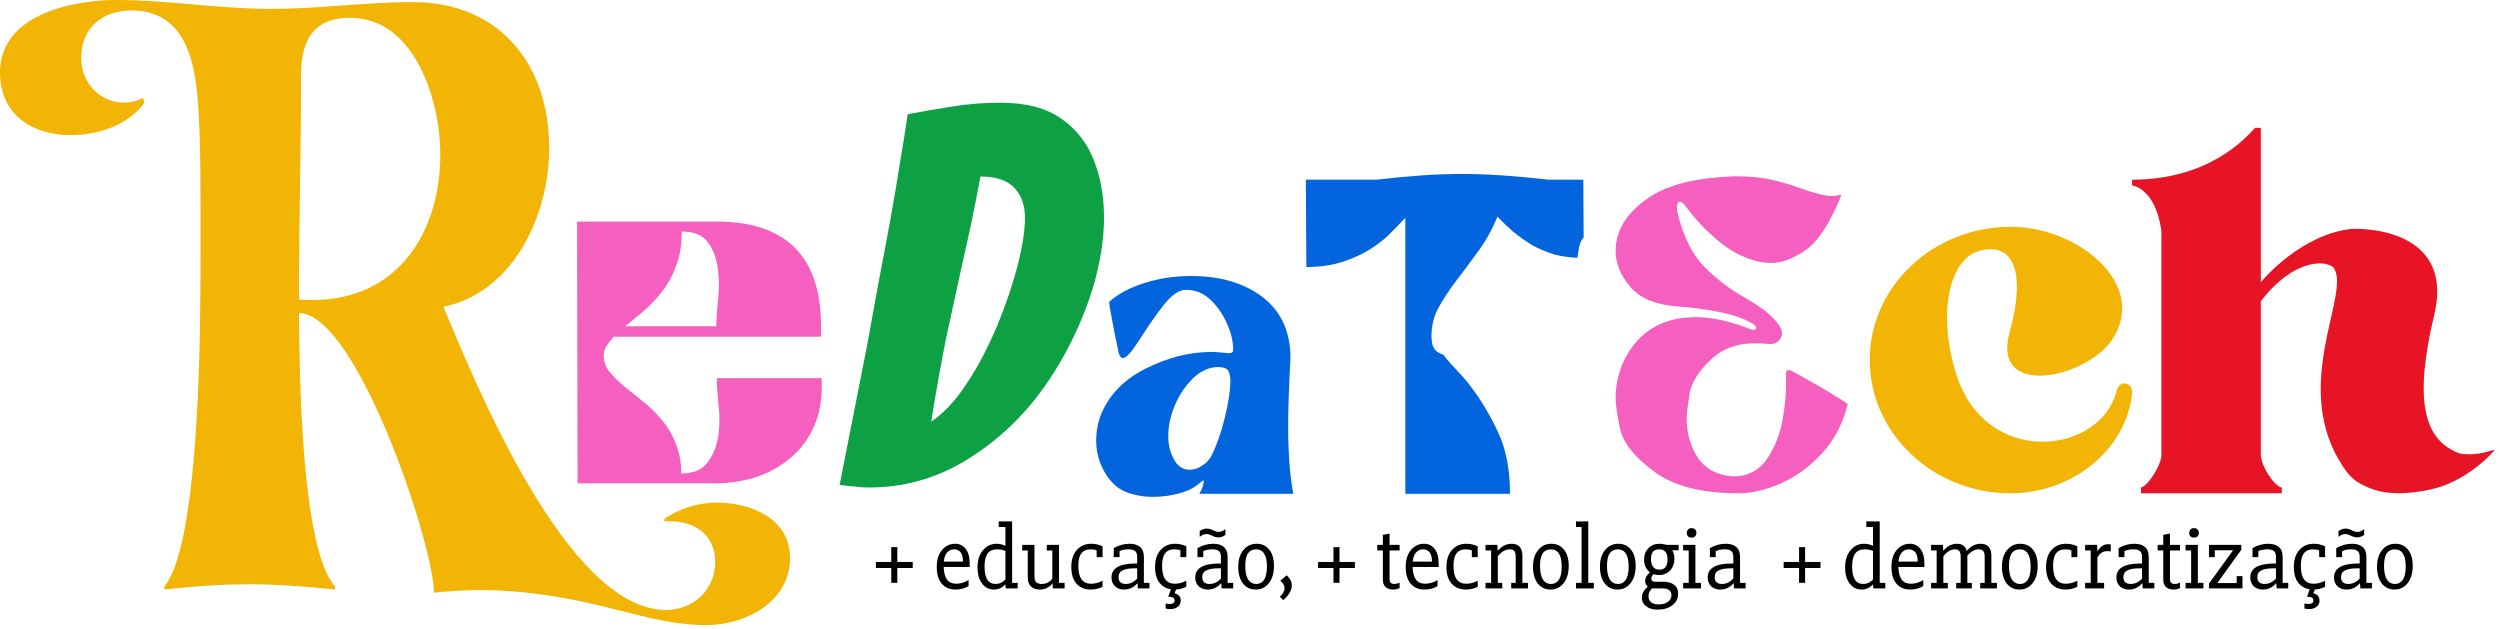 <svg width="330" height="83" viewBox="0 0 330 83" fill="none" xmlns="http://www.w3.org/2000/svg">
<path d="M329.186 59.379C329.739 59.102 326.146 63.18 321.584 64.424C319.718 64.908 315.295 65.806 312.185 64.148C311.149 63.733 310.181 62.973 309.421 61.798C302.026 51.017 310.596 38.438 307.969 35.259C307.624 35.052 307.209 34.845 306.656 34.776C303.27 34.568 300.229 37.402 298.432 39.751C298.432 46.041 298.432 53.021 298.432 57.928C298.432 58.619 298.432 59.379 298.432 60.001C298.432 61.521 300.229 64.217 301.197 64.355C301.197 64.493 301.197 65.115 301.197 65.115H282.606C282.606 65.115 282.606 64.493 282.606 64.355C283.435 64.217 285.094 61.729 285.301 60.277C285.301 52.606 285.301 37.885 285.301 30.422C284.472 24.754 281.431 24.478 281.431 24.478V23.718C291.383 23.718 296.221 18.465 297.672 16.876C298.087 16.876 298.432 16.876 298.432 16.876V26.344C298.432 27.933 298.432 30.491 298.432 33.601C298.432 34.776 298.432 36.02 298.432 37.264C300.989 34.223 305.62 30.698 310.388 30.214C310.388 30.214 324.211 29.454 321.308 41.617C318.613 52.883 319.926 58.135 324.694 59.863C325.869 60.07 327.32 60.001 329.186 59.379Z" fill="#E61425"/>
<path d="M279.358 51.708C279.772 49.911 281.638 50.533 281.431 51.984C280.602 59.517 273.414 65.115 265.397 65.115C255.169 65.115 246.806 57.236 246.806 47.492C246.806 37.816 255.169 29.938 265.397 29.938C274.451 29.938 283.712 37.678 278.736 44.935C275.142 50.049 262.84 52.537 265.259 43.898C267.747 34.845 265.121 32.011 261.251 33.117C257.173 34.292 255.722 41.687 258.279 49.565C262.287 61.798 277.215 59.932 279.358 51.708Z" fill="#F2B505"/>
<path d="M229.526 65.115C224.566 65.115 220.82 64.136 218.255 62.179C215.657 60.256 214.206 58.366 213.834 56.544C213.463 54.721 213.261 53.372 213.261 52.528C213.261 50.739 213.666 49.019 214.476 47.399C216.332 43.721 219.47 41.864 223.857 41.864C225.983 41.864 228.379 42.404 231.045 43.45C231.213 43.518 231.348 43.552 231.45 43.552C231.686 43.552 231.821 43.45 231.821 43.282C231.821 43.147 231.652 42.944 231.315 42.708C230.269 42.067 228.818 41.561 226.962 41.19C225.072 40.818 223.182 40.548 221.326 40.447C218.458 40.211 216.399 39.334 215.151 37.815C213.902 36.296 213.261 34.744 213.261 33.158C213.261 30.357 214.779 27.961 217.816 25.97C220.347 24.317 224.059 23.439 229.02 23.271H229.357C231.146 23.271 232.698 23.439 234.082 23.777C235.465 24.114 236.68 24.485 237.794 24.89C239.582 25.532 240.898 25.869 241.708 25.869C242.181 25.869 242.653 25.802 243.092 25.667C241.641 29.311 240.089 31.741 238.469 32.922C236.815 34.103 235.263 34.71 233.778 34.71C233.373 34.71 232.968 34.677 232.563 34.609C230.674 34.272 228.851 33.428 227.13 32.044C225.409 30.661 223.891 29.109 222.575 27.32C222.203 26.848 221.933 26.611 221.731 26.611C221.63 26.611 221.562 26.645 221.528 26.713C221.427 26.848 221.36 27.05 221.36 27.354C221.36 27.556 221.394 27.793 221.427 28.062C222.203 31.302 223.452 33.732 225.106 35.352C226.759 36.971 228.446 38.254 230.235 39.232C231.146 39.772 232.023 40.312 232.799 40.886C233.576 41.459 234.251 42.134 234.824 42.911C235.094 43.316 235.229 43.687 235.229 44.024C235.229 44.26 235.162 44.497 234.993 44.733C234.689 45.172 234.284 45.408 233.711 45.408H233.474C232.867 45.34 232.293 45.306 231.753 45.306C229.357 45.306 227.468 45.981 226.017 47.297C224.228 48.951 223.25 50.503 223.013 52.022C222.777 53.54 222.642 54.62 222.642 55.261C222.642 56.915 223.013 58.434 223.756 59.817C224.768 61.741 226.489 62.753 228.885 62.888C230.842 62.854 232.327 62.011 233.373 60.391C234.386 58.805 235.027 57.084 235.33 55.261C235.634 53.439 235.769 51.921 235.769 50.672L235.735 49.356C235.735 49.019 235.87 48.85 236.107 48.85C236.242 48.85 236.511 48.951 236.883 49.154C238.739 50.2 240.426 51.145 241.911 52.056C242.889 52.629 243.531 53.068 243.902 53.338C243.261 55.903 242.147 58.062 240.527 59.817C238.874 61.606 237.085 62.922 235.094 63.799C233.103 64.676 231.247 65.115 229.526 65.115Z" fill="#F55FC0"/>
<path d="M185.5 28.751C184.809 29.489 184.072 30.249 183.289 31.032C182.505 31.769 181.584 32.46 180.524 33.105C179.511 33.704 178.336 34.211 176.999 34.626C175.663 35.041 174.143 35.248 172.438 35.248L172.369 23.716H181.663C190.49 22.711 195.463 22.711 204.367 23.716H208.998L209.041 31.333C208.404 32.081 208.401 32.916 208.217 34.028C207.182 33.984 206.222 33.851 205.335 33.63C204.229 33.307 203.216 32.892 202.294 32.386C201.373 31.833 200.52 31.234 199.737 30.589C199 29.944 198.309 29.276 197.664 28.585C196.926 30.381 196.051 31.948 195.037 33.284C194.07 34.62 193.125 35.887 192.204 37.085C191.328 38.237 190.568 39.389 189.923 40.541C189.278 41.693 188.956 42.96 188.956 44.342C188.956 46.185 189.63 46.478 190.555 46.854C191.661 48.374 192.849 49.264 194.139 51.015C195.475 52.766 196.673 54.77 197.733 57.028C198.792 59.239 199.322 61.957 199.322 65.183H185.5V28.751Z" fill="#0265DE"/>
<path d="M152.219 65.588C151.308 65.588 150.431 65.486 149.587 65.25C148.743 65.048 148.068 64.744 147.495 64.305C146.651 63.63 145.976 62.753 145.47 61.673C144.964 60.593 144.694 59.412 144.694 58.096C144.694 57.084 144.863 56.038 145.234 54.958C146.28 52.258 148.237 50.166 151.173 48.681C154.109 47.196 157.011 46.454 159.947 46.454C160.352 46.454 161.128 46.521 162.242 46.623C162.613 46.623 162.782 46.454 162.782 46.15C162.782 45.036 162.478 43.822 161.87 42.506C161.33 41.358 160.622 40.346 159.711 39.502C158.8 38.659 157.72 38.254 156.539 38.254C155.661 38.254 154.716 38.895 153.704 40.143C152.759 41.325 151.882 42.573 151.038 43.889C150.431 44.834 149.891 45.644 149.418 46.285C148.912 46.926 148.507 47.264 148.203 47.264C147.967 47.264 147.765 46.994 147.63 46.454C147.596 46.386 147.596 46.319 147.596 46.218C147.292 44.902 146.989 43.316 146.651 41.459C146.482 40.616 146.415 40.076 146.415 39.84C147.596 38.794 149.148 37.95 151.106 37.343C153.029 36.735 155.088 36.431 157.214 36.431C160.824 36.431 163.828 37.241 166.224 38.895C168.957 40.785 170.341 43.586 170.341 47.264L170.307 48.04C170.138 51.178 170.037 53.912 170.037 56.307C170.037 59.851 170.273 62.82 170.712 65.183H158.293C158.597 64.744 158.8 64.204 158.901 63.63C158.901 63.495 158.867 63.428 158.8 63.428C158.766 63.428 158.698 63.462 158.665 63.495C158.597 63.563 158.53 63.63 158.496 63.664C158.428 63.698 158.395 63.732 158.361 63.765C157.72 64.339 156.809 64.811 155.695 65.115C154.581 65.419 153.4 65.588 152.219 65.588ZM157.011 62.011C157.585 62.011 158.125 61.842 158.665 61.471C159.204 61.133 159.609 60.728 159.879 60.222C160.554 58.906 161.162 57.219 161.668 55.16C162.174 53.102 162.41 51.448 162.41 50.267C162.41 49.828 162.343 49.39 162.174 49.019C162.005 48.647 161.567 48.479 160.858 48.445C159.677 48.445 158.563 48.917 157.551 49.862C156.539 50.841 155.729 52.022 155.121 53.405C154.514 54.823 154.21 56.206 154.21 57.59C154.21 58.973 154.581 60.188 155.324 61.201C155.83 61.741 156.404 62.011 157.011 62.011Z" fill="#0265DE"/>
<path d="M114.7 64.352C114.055 64.352 113.41 64.306 112.765 64.214C112.12 64.168 111.475 64.099 110.83 64.007L114.492 45.416C114.953 42.882 115.437 40.209 115.944 37.399C116.497 34.542 117.027 31.732 117.533 28.968C118.04 26.157 118.478 23.554 118.846 21.158C119.261 18.762 119.584 16.735 119.814 15.076C121.795 14.708 123.799 14.362 125.827 14.04C127.854 13.717 129.927 13.556 132.047 13.556C135.456 13.556 138.151 14.27 140.133 15.698C142.114 17.08 143.542 18.923 144.417 21.227C145.293 23.485 145.731 25.973 145.731 28.691C145.731 31.133 145.385 33.713 144.694 36.431C144.003 39.104 143.012 41.776 141.722 44.448C140.478 47.075 138.981 49.562 137.23 51.912C134.512 55.552 131.194 58.547 127.278 60.897C123.408 63.2 119.215 64.352 114.7 64.352ZM122.924 55.644C124.537 54.584 126.057 52.972 127.485 50.806C128.96 48.641 130.342 46.038 131.632 42.997C132.784 40.187 133.682 37.537 134.327 35.049C134.972 32.515 135.295 30.419 135.295 28.76C135.295 27.055 134.811 25.719 133.844 24.752C132.922 23.784 131.448 23.3 129.42 23.3C128.683 27.263 127.923 30.926 127.14 34.289C126.403 37.652 125.665 41.039 124.928 44.448C124.237 47.858 123.569 51.59 122.924 55.644Z" fill="#0DA144"/>
<path d="M76.171 29.249H94.969C103.907 29.387 108.376 33.994 108.376 43.071V44.453H81.009C80.64 44.868 80.317 45.282 80.041 45.697C79.811 46.066 79.695 46.504 79.695 47.01C79.695 47.748 79.949 48.439 80.456 49.084C80.963 49.683 81.585 50.305 82.322 50.95C83.105 51.549 83.934 52.217 84.81 52.954C85.731 53.645 86.561 54.451 87.298 55.373C88.081 56.248 88.703 57.285 89.164 58.483C89.67 59.635 89.924 60.971 89.924 62.491C91.582 62.491 92.757 61.984 93.448 60.971C94.186 59.957 94.646 58.782 94.831 57.446C95.015 56.064 95.015 54.682 94.831 53.299C94.692 51.871 94.623 50.742 94.623 49.913H108.446C108.584 52.263 108.284 54.313 107.547 56.064C106.81 57.815 105.75 59.266 104.368 60.418C103.032 61.57 101.442 62.445 99.599 63.044C97.756 63.597 95.798 63.85 93.725 63.804H76.24L76.171 29.249ZM94.554 43.071C94.554 42.242 94.623 41.136 94.762 39.754C94.946 38.325 94.946 36.943 94.762 35.607C94.623 34.225 94.209 33.05 93.518 32.082C92.826 31.069 91.652 30.562 89.993 30.562C89.993 32.313 89.74 33.833 89.233 35.123C88.772 36.413 88.15 37.542 87.367 38.51C86.63 39.477 85.823 40.33 84.948 41.067C84.118 41.758 83.312 42.426 82.529 43.071H94.554Z" fill="#F55FC0"/>
<path d="M21.701 77.819V77.404C26.539 71.53 26.469 41.605 26.469 33.035V28.335C26.469 24.673 26.469 20.941 26.331 17.278C26.055 10.919 25.848 1.382 17.347 1.382C13.546 1.382 10.712 3.663 10.712 7.671C10.712 10.85 13.131 13.546 16.379 13.546C17.209 13.546 18.107 13.338 18.867 12.924L19.075 13.546C16.863 16.587 12.924 17.831 9.33 17.831C4.147 17.831 0 15.066 0 9.537C0 2.004 9.399 0 15.343 0C22.185 0 28.957 1.175 35.799 1.175C42.019 1.175 48.239 0.276 54.459 0.276C65.932 0.276 72.497 8.501 72.497 19.558C72.497 28.266 67.867 38.564 58.537 40.499C62.822 50.797 74.916 80.514 87.909 80.514C91.572 80.514 94.405 77.819 94.405 74.156C94.405 70.286 91.226 68.558 87.702 68.834V68.489C89.706 67.107 92.194 66.346 94.613 66.346C99.105 66.346 104.288 68.42 104.288 73.672C104.288 79.478 98.345 82.518 93.231 82.518C88.462 82.518 83.9 81.067 79.27 79.961C74.087 78.717 68.765 77.888 63.444 77.888C61.37 77.888 59.366 78.026 57.293 78.234C57.155 71.461 46.995 41.328 39.462 41.328C39.531 48.516 39.67 72.428 44.231 77.404V77.819C40.43 77.404 36.629 77.128 32.828 77.128C29.096 77.128 25.364 77.404 21.701 77.819ZM39.462 39.324V39.531C40.084 39.6 40.637 39.6 41.259 39.6C52.455 39.6 58.122 30.754 58.122 20.319C58.122 13.408 54.805 2.35 46.235 2.35C41.259 2.35 39.739 5.46 39.739 9.952C39.739 19.766 39.462 29.51 39.462 39.324Z" fill="#F2B505"/>
<path d="M118.445 76.936H117.649V74.975H115.615V74.179H117.649V72.219H118.445V74.179H120.479V74.975H118.445V76.936Z" fill="black"/>
<path d="M127.853 76.567V77.363C127.362 77.668 126.787 77.82 126.128 77.82C125.352 77.82 124.743 77.559 124.3 77.039C123.868 76.518 123.652 75.791 123.652 74.857C123.652 73.894 123.883 73.142 124.345 72.602C124.807 72.052 125.386 71.776 126.084 71.776C126.654 71.776 127.116 72.002 127.47 72.454C127.823 72.906 128 73.55 128 74.385V74.842H124.566C124.585 75.53 124.718 76.066 124.964 76.449C125.219 76.832 125.622 77.034 126.173 77.053C126.782 77.053 127.342 76.891 127.853 76.567ZM127.116 74.135C127.116 73.575 127.013 73.167 126.806 72.911C126.6 72.646 126.31 72.513 125.937 72.513C125.573 72.513 125.268 72.651 125.023 72.926C124.777 73.191 124.63 73.594 124.581 74.135H127.116Z" fill="black"/>
<path d="M131.831 69.565V68.828H133.6V76.936H134.337V77.672H132.76L132.716 77.171L132.686 77.157C132.274 77.599 131.782 77.82 131.212 77.82C130.544 77.82 130.014 77.55 129.62 77.009C129.227 76.469 129.031 75.761 129.031 74.887C129.031 73.963 129.267 73.216 129.738 72.646C130.21 72.066 130.819 71.776 131.566 71.776C131.94 71.776 132.313 71.865 132.686 72.042L132.716 72.027V69.565H131.831ZM132.716 72.72C132.352 72.582 131.984 72.513 131.61 72.513C131.05 72.513 130.633 72.7 130.357 73.073C130.092 73.437 129.959 74.007 129.959 74.783C129.959 75.53 130.077 76.1 130.313 76.493C130.559 76.886 130.932 77.083 131.433 77.083C131.925 77.083 132.352 76.886 132.716 76.493V72.72Z" fill="black"/>
<path d="M138.907 72.661H138.17V71.924H139.792V76.936H140.529V77.672H138.981L138.937 77.039H138.907C138.475 77.559 137.929 77.82 137.271 77.82C136.75 77.82 136.352 77.682 136.077 77.407C135.802 77.132 135.664 76.734 135.664 76.213V72.661H134.927V71.924H136.549V76.066C136.549 76.459 136.632 76.729 136.799 76.876C136.976 77.014 137.212 77.083 137.507 77.083C138.077 77.083 138.544 76.852 138.907 76.39V72.661Z" fill="black"/>
<path d="M145.541 77.451C145.069 77.697 144.553 77.82 143.993 77.82C143.197 77.82 142.568 77.564 142.106 77.053C141.644 76.542 141.413 75.81 141.413 74.857C141.413 73.894 141.654 73.142 142.136 72.602C142.627 72.052 143.261 71.776 144.037 71.776C144.578 71.776 145.079 71.889 145.541 72.115V73.545H144.76V72.646C144.543 72.558 144.278 72.513 143.964 72.513C143.413 72.513 143.005 72.69 142.74 73.044C142.475 73.388 142.342 73.938 142.342 74.695C142.342 75.501 142.485 76.095 142.77 76.478C143.055 76.862 143.467 77.053 144.008 77.053C144.538 77.053 145.049 76.921 145.541 76.655V77.451Z" fill="black"/>
<path d="M147.014 72.351C147.692 71.968 148.384 71.776 149.092 71.776C149.701 71.776 150.168 71.919 150.492 72.204C150.826 72.479 150.993 72.921 150.993 73.531V76.936H151.73V77.672H150.197L150.153 77.009L150.124 76.994C149.652 77.545 149.072 77.82 148.384 77.82C147.873 77.82 147.466 77.672 147.161 77.378C146.866 77.073 146.719 76.69 146.719 76.228C146.719 75.609 146.984 75.147 147.515 74.842C148.055 74.538 148.836 74.385 149.858 74.385H150.109V73.516C150.109 73.152 150.021 72.897 149.844 72.749C149.677 72.592 149.392 72.513 148.989 72.513C148.507 72.513 148.104 72.592 147.78 72.749V73.545H147.014V72.351ZM149.755 75.019C149.077 75.019 148.556 75.108 148.193 75.285C147.829 75.452 147.647 75.751 147.647 76.184C147.647 76.498 147.736 76.729 147.913 76.876C148.09 77.014 148.316 77.083 148.591 77.083C149.18 77.083 149.686 76.842 150.109 76.361V75.019H149.755Z" fill="black"/>
<path d="M156.594 77.451C156.123 77.697 155.607 77.82 155.047 77.82C154.251 77.82 153.622 77.564 153.16 77.053C152.698 76.542 152.467 75.81 152.467 74.857C152.467 73.894 152.708 73.142 153.189 72.602C153.681 72.052 154.314 71.776 155.091 71.776C155.631 71.776 156.132 71.889 156.594 72.115V73.545H155.813V72.646C155.597 72.558 155.331 72.513 155.017 72.513C154.467 72.513 154.059 72.69 153.794 73.044C153.528 73.388 153.396 73.938 153.396 74.695C153.396 75.501 153.538 76.095 153.823 76.478C154.108 76.862 154.521 77.053 155.061 77.053C155.592 77.053 156.103 76.921 156.594 76.655V77.451ZM153.867 79.662C154.054 79.702 154.246 79.721 154.442 79.721C154.629 79.721 154.776 79.682 154.884 79.603C154.992 79.535 155.047 79.412 155.047 79.235C155.047 78.921 154.766 78.763 154.206 78.763L154.649 77.555H155.327L155.047 78.321C155.341 78.39 155.548 78.508 155.666 78.675C155.793 78.852 155.857 79.048 155.857 79.264C155.857 79.608 155.729 79.883 155.474 80.09C155.218 80.296 154.884 80.399 154.472 80.399C154.275 80.399 154.074 80.375 153.867 80.326V79.662Z" fill="black"/>
<path d="M158.067 72.351C158.745 71.968 159.438 71.776 160.145 71.776C160.755 71.776 161.221 71.919 161.546 72.204C161.88 72.479 162.047 72.921 162.047 73.531V76.936H162.784V77.672H161.251L161.207 77.009L161.177 76.994C160.705 77.545 160.126 77.82 159.438 77.82C158.927 77.82 158.519 77.672 158.214 77.378C157.92 77.073 157.772 76.69 157.772 76.228C157.772 75.609 158.037 75.147 158.568 74.842C159.109 74.538 159.89 74.385 160.912 74.385H161.162V73.516C161.162 73.152 161.074 72.897 160.897 72.749C160.73 72.592 160.445 72.513 160.042 72.513C159.561 72.513 159.158 72.592 158.833 72.749V73.545H158.067V72.351ZM160.809 75.019C160.131 75.019 159.61 75.108 159.246 75.285C158.883 75.452 158.701 75.751 158.701 76.184C158.701 76.498 158.789 76.729 158.966 76.876C159.143 77.014 159.369 77.083 159.644 77.083C160.234 77.083 160.74 76.842 161.162 76.361V75.019H160.809ZM158.362 70.848V70.096C158.666 69.88 158.981 69.772 159.305 69.772C159.561 69.772 159.86 69.86 160.204 70.037C160.45 70.155 160.661 70.214 160.838 70.214C161.153 70.214 161.447 70.096 161.723 69.86H161.752V70.612C161.447 70.828 161.133 70.936 160.809 70.936C160.553 70.936 160.253 70.848 159.91 70.671C159.664 70.553 159.453 70.494 159.276 70.494C158.961 70.494 158.666 70.612 158.391 70.848H158.362Z" fill="black"/>
<path d="M163.447 74.828C163.447 73.894 163.673 73.152 164.125 72.602C164.587 72.052 165.166 71.776 165.864 71.776C166.562 71.776 167.117 72.032 167.53 72.543C167.952 73.054 168.164 73.771 168.164 74.695C168.164 75.638 167.943 76.395 167.5 76.965C167.058 77.535 166.478 77.82 165.761 77.82C165.053 77.82 164.488 77.55 164.066 77.009C163.653 76.459 163.447 75.732 163.447 74.828ZM164.375 74.695C164.375 75.471 164.498 76.066 164.744 76.478C164.999 76.881 165.363 77.083 165.835 77.083C166.277 77.083 166.621 76.896 166.866 76.523C167.112 76.139 167.235 75.56 167.235 74.783C167.235 73.27 166.753 72.513 165.79 72.513C165.329 72.513 164.975 72.69 164.729 73.044C164.493 73.388 164.375 73.938 164.375 74.695Z" fill="black"/>
<path d="M169.843 75.933C170.295 76.356 170.521 76.798 170.521 77.26C170.521 77.898 170.147 78.547 169.4 79.206L168.944 78.778C169.366 78.375 169.572 77.987 169.563 77.614C169.563 77.319 169.376 76.999 169.003 76.655L169.843 75.933Z" fill="black"/>
<path d="M176.814 76.936H176.018V74.975H173.983V74.179H176.018V72.219H176.814V74.179H178.848V74.975H176.814V76.936Z" fill="black"/>
<path d="M183.908 77.82C183.485 77.82 183.151 77.712 182.905 77.496C182.659 77.27 182.537 76.94 182.537 76.508V72.661H181.8V71.924H182.537V70.597L183.421 70.435V71.924H184.748V72.661H183.421V76.361C183.421 76.646 183.475 76.837 183.583 76.936C183.701 77.034 183.853 77.083 184.04 77.083C184.276 77.083 184.512 77.024 184.748 76.906V77.628C184.482 77.756 184.202 77.82 183.908 77.82Z" fill="black"/>
<path d="M189.755 76.567V77.363C189.263 77.668 188.688 77.82 188.03 77.82C187.254 77.82 186.644 77.559 186.202 77.039C185.77 76.518 185.554 75.791 185.554 74.857C185.554 73.894 185.785 73.142 186.246 72.602C186.708 72.052 187.288 71.776 187.986 71.776C188.556 71.776 189.018 72.002 189.371 72.454C189.725 72.906 189.902 73.55 189.902 74.385V74.842H186.468C186.487 75.53 186.62 76.066 186.866 76.449C187.121 76.832 187.524 77.034 188.074 77.053C188.684 77.053 189.244 76.891 189.755 76.567ZM189.018 74.135C189.018 73.575 188.914 73.167 188.708 72.911C188.502 72.646 188.212 72.513 187.838 72.513C187.475 72.513 187.17 72.651 186.925 72.926C186.679 73.191 186.531 73.594 186.482 74.135H189.018Z" fill="black"/>
<path d="M195.06 77.451C194.588 77.697 194.072 77.82 193.512 77.82C192.716 77.82 192.087 77.564 191.625 77.053C191.163 76.542 190.933 75.81 190.933 74.857C190.933 73.894 191.173 73.142 191.655 72.602C192.146 72.052 192.78 71.776 193.556 71.776C194.097 71.776 194.598 71.889 195.06 72.115V73.545H194.279V72.646C194.062 72.558 193.797 72.513 193.483 72.513C192.932 72.513 192.525 72.69 192.259 73.044C191.994 73.388 191.861 73.938 191.861 74.695C191.861 75.501 192.004 76.095 192.289 76.478C192.574 76.862 192.986 77.053 193.527 77.053C194.057 77.053 194.568 76.921 195.06 76.655V77.451Z" fill="black"/>
<path d="M196.09 76.936H196.827V72.661H196.09V71.924H197.653L197.697 72.69H197.712C198.242 72.081 198.852 71.776 199.54 71.776C200.031 71.776 200.39 71.919 200.616 72.204C200.842 72.479 200.955 72.872 200.955 73.383V76.936H201.692V77.672H199.481V76.936H200.07V73.501C200.07 73.108 200.001 72.847 199.864 72.72C199.726 72.582 199.535 72.513 199.289 72.513C198.719 72.513 198.193 72.818 197.712 73.427V76.936H198.301V77.672H196.09V76.936Z" fill="black"/>
<path d="M202.355 74.828C202.355 73.894 202.581 73.152 203.033 72.602C203.495 72.052 204.075 71.776 204.773 71.776C205.471 71.776 206.026 72.032 206.438 72.543C206.861 73.054 207.072 73.771 207.072 74.695C207.072 75.638 206.851 76.395 206.409 76.965C205.967 77.535 205.387 77.82 204.67 77.82C203.962 77.82 203.397 77.55 202.974 77.009C202.562 76.459 202.355 75.732 202.355 74.828ZM203.284 74.695C203.284 75.471 203.407 76.066 203.653 76.478C203.908 76.881 204.272 77.083 204.743 77.083C205.186 77.083 205.529 76.896 205.775 76.523C206.021 76.139 206.144 75.56 206.144 74.783C206.144 73.27 205.662 72.513 204.699 72.513C204.237 72.513 203.883 72.69 203.638 73.044C203.402 73.388 203.284 73.938 203.284 74.695Z" fill="black"/>
<path d="M208.03 76.936H208.767V69.565H208.03V68.828H209.651V76.936H210.388V77.672H208.03V76.936Z" fill="black"/>
<path d="M211.194 74.828C211.194 73.894 211.42 73.152 211.872 72.602C212.333 72.052 212.913 71.776 213.611 71.776C214.309 71.776 214.864 72.032 215.277 72.543C215.699 73.054 215.91 73.771 215.91 74.695C215.91 75.638 215.689 76.395 215.247 76.965C214.805 77.535 214.225 77.82 213.508 77.82C212.8 77.82 212.235 77.55 211.813 77.009C211.4 76.459 211.194 75.732 211.194 74.828ZM212.122 74.695C212.122 75.471 212.245 76.066 212.491 76.478C212.746 76.881 213.11 77.083 213.581 77.083C214.024 77.083 214.368 76.896 214.613 76.523C214.859 76.139 214.982 75.56 214.982 74.783C214.982 73.27 214.5 72.513 213.537 72.513C213.075 72.513 212.722 72.69 212.476 73.044C212.24 73.388 212.122 73.938 212.122 74.695Z" fill="black"/>
<path d="M217.015 73.855C217.015 73.246 217.207 72.749 217.59 72.366C217.974 71.973 218.465 71.776 219.064 71.776C219.281 71.776 219.477 71.801 219.654 71.85C219.811 71.899 219.988 71.924 220.185 71.924H221.585V72.631H220.745V72.646C220.931 72.97 221.025 73.329 221.025 73.722C221.025 74.371 220.833 74.896 220.45 75.299C220.077 75.702 219.59 75.904 218.991 75.904C218.716 75.904 218.47 75.864 218.254 75.786C218.067 76.002 217.974 76.208 217.974 76.405C217.974 76.523 218.013 76.616 218.092 76.685C218.17 76.754 218.293 76.788 218.46 76.788H219.492C220.14 76.788 220.637 76.921 220.981 77.186C221.334 77.451 221.511 77.844 221.511 78.365C221.511 79.004 221.256 79.515 220.745 79.898C220.234 80.281 219.59 80.473 218.814 80.473C218.185 80.473 217.679 80.326 217.296 80.031C216.912 79.736 216.721 79.358 216.721 78.896C216.721 78.365 216.986 77.879 217.517 77.437C217.281 77.24 217.163 76.985 217.163 76.67C217.163 76.277 217.374 75.904 217.797 75.55C217.276 75.147 217.015 74.582 217.015 73.855ZM218.062 77.672C217.757 77.967 217.605 78.311 217.605 78.704C217.605 79.038 217.713 79.299 217.929 79.486C218.146 79.682 218.48 79.78 218.932 79.78C219.462 79.78 219.875 79.667 220.17 79.441C220.475 79.225 220.627 78.94 220.627 78.586C220.627 78.282 220.524 78.051 220.317 77.894C220.121 77.746 219.846 77.672 219.492 77.672H218.062ZM217.929 73.781C217.929 74.223 218.023 74.572 218.209 74.828C218.396 75.073 218.676 75.196 219.05 75.196C219.403 75.196 219.669 75.083 219.846 74.857C220.022 74.631 220.111 74.287 220.111 73.825C220.111 73.373 220.018 73.044 219.831 72.838C219.654 72.621 219.379 72.513 219.005 72.513C218.652 72.513 218.381 72.617 218.195 72.823C218.018 73.029 217.929 73.349 217.929 73.781Z" fill="black"/>
<path d="M222.173 76.936H222.91V72.661H222.173V71.924H223.795V76.936H224.532V77.672H222.173V76.936ZM222.66 70.361C222.66 70.155 222.714 69.998 222.822 69.89C222.94 69.772 223.097 69.713 223.294 69.713C223.48 69.713 223.633 69.772 223.75 69.89C223.868 69.998 223.927 70.145 223.927 70.332C223.927 70.528 223.868 70.686 223.75 70.803C223.633 70.912 223.475 70.966 223.279 70.966C223.092 70.966 222.94 70.912 222.822 70.803C222.714 70.686 222.66 70.538 222.66 70.361Z" fill="black"/>
<path d="M225.705 72.351C226.383 71.968 227.076 71.776 227.784 71.776C228.393 71.776 228.86 71.919 229.184 72.204C229.518 72.479 229.685 72.921 229.685 73.531V76.936H230.422V77.672H228.889L228.845 77.009L228.816 76.994C228.344 77.545 227.764 77.82 227.076 77.82C226.565 77.82 226.157 77.672 225.853 77.378C225.558 77.073 225.411 76.69 225.411 76.228C225.411 75.609 225.676 75.147 226.206 74.842C226.747 74.538 227.528 74.385 228.55 74.385H228.801V73.516C228.801 73.152 228.712 72.897 228.535 72.749C228.368 72.592 228.083 72.513 227.681 72.513C227.199 72.513 226.796 72.592 226.472 72.749V73.545H225.705V72.351ZM228.447 75.019C227.769 75.019 227.248 75.108 226.885 75.285C226.521 75.452 226.339 75.751 226.339 76.184C226.339 76.498 226.428 76.729 226.604 76.876C226.781 77.014 227.007 77.083 227.283 77.083C227.872 77.083 228.378 76.842 228.801 76.361V75.019H228.447Z" fill="black"/>
<path d="M238.272 76.936H237.476V74.975H235.442V74.179H237.476V72.219H238.272V74.179H240.306V74.975H238.272V76.936Z" fill="black"/>
<path d="M246.354 69.565V68.828H248.123V76.936H248.86V77.672H247.282L247.238 77.171L247.209 77.157C246.796 77.599 246.305 77.82 245.735 77.82C245.066 77.82 244.536 77.55 244.143 77.009C243.75 76.469 243.553 75.761 243.553 74.887C243.553 73.963 243.789 73.216 244.261 72.646C244.732 72.066 245.342 71.776 246.088 71.776C246.462 71.776 246.835 71.865 247.209 72.042L247.238 72.027V69.565H246.354ZM247.238 72.72C246.875 72.582 246.506 72.513 246.133 72.513C245.573 72.513 245.155 72.7 244.88 73.073C244.614 73.437 244.482 74.007 244.482 74.783C244.482 75.53 244.6 76.1 244.836 76.493C245.081 76.886 245.455 77.083 245.956 77.083C246.447 77.083 246.875 76.886 247.238 76.493V72.72Z" fill="black"/>
<path d="M253.872 76.567V77.363C253.38 77.668 252.806 77.82 252.147 77.82C251.371 77.82 250.762 77.559 250.319 77.039C249.887 76.518 249.671 75.791 249.671 74.857C249.671 73.894 249.902 73.142 250.364 72.602C250.825 72.052 251.405 71.776 252.103 71.776C252.673 71.776 253.135 72.002 253.488 72.454C253.842 72.906 254.019 73.55 254.019 74.385V74.842H250.585C250.604 75.53 250.737 76.066 250.983 76.449C251.238 76.832 251.641 77.034 252.191 77.053C252.801 77.053 253.361 76.891 253.872 76.567ZM253.135 74.135C253.135 73.575 253.032 73.167 252.825 72.911C252.619 72.646 252.329 72.513 251.955 72.513C251.592 72.513 251.287 72.651 251.042 72.926C250.796 73.191 250.649 73.594 250.599 74.135H253.135Z" fill="black"/>
<path d="M254.902 76.936H255.639V72.661H254.902V71.924H256.465L256.509 72.69H256.524C257.045 72.081 257.639 71.776 258.307 71.776C259.015 71.776 259.442 72.086 259.59 72.705H259.619C260.15 72.086 260.759 71.776 261.447 71.776C261.938 71.776 262.297 71.919 262.523 72.204C262.749 72.479 262.862 72.872 262.862 73.383V76.936H263.599V77.672H261.388V76.936H261.978V73.501C261.978 73.108 261.909 72.847 261.771 72.72C261.634 72.582 261.442 72.513 261.196 72.513C260.666 72.513 260.165 72.788 259.693 73.339V76.936H260.282V77.672H258.219V76.936H258.808V73.501C258.808 73.108 258.74 72.847 258.602 72.72C258.474 72.582 258.293 72.513 258.057 72.513C257.497 72.513 256.986 72.818 256.524 73.427V76.936H257.113V77.672H254.902V76.936Z" fill="black"/>
<path d="M264.257 74.828C264.257 73.894 264.483 73.152 264.935 72.602C265.397 72.052 265.977 71.776 266.675 71.776C267.372 71.776 267.927 72.032 268.34 72.543C268.763 73.054 268.974 73.771 268.974 74.695C268.974 75.638 268.753 76.395 268.311 76.965C267.868 77.535 267.289 77.82 266.571 77.82C265.864 77.82 265.299 77.55 264.876 77.009C264.463 76.459 264.257 75.732 264.257 74.828ZM265.186 74.695C265.186 75.471 265.309 76.066 265.554 76.478C265.81 76.881 266.173 77.083 266.645 77.083C267.087 77.083 267.431 76.896 267.677 76.523C267.923 76.139 268.045 75.56 268.045 74.783C268.045 73.27 267.564 72.513 266.601 72.513C266.139 72.513 265.785 72.69 265.54 73.044C265.304 73.388 265.186 73.938 265.186 74.695Z" fill="black"/>
<path d="M274.206 77.451C273.735 77.697 273.219 77.82 272.659 77.82C271.863 77.82 271.234 77.564 270.772 77.053C270.31 76.542 270.079 75.81 270.079 74.857C270.079 73.894 270.32 73.142 270.801 72.602C271.293 72.052 271.927 71.776 272.703 71.776C273.243 71.776 273.745 71.889 274.206 72.115V73.545H273.425V72.646C273.209 72.558 272.944 72.513 272.629 72.513C272.079 72.513 271.671 72.69 271.406 73.044C271.14 73.388 271.008 73.938 271.008 74.695C271.008 75.501 271.15 76.095 271.435 76.478C271.72 76.862 272.133 77.053 272.673 77.053C273.204 77.053 273.715 76.921 274.206 76.655V77.451Z" fill="black"/>
<path d="M275.237 76.936H275.974V72.661H275.237V71.924H276.814L276.858 72.749H276.888C277.075 72.435 277.281 72.204 277.507 72.056C277.733 71.909 278.003 71.835 278.318 71.835C278.436 71.835 278.539 71.845 278.627 71.865V72.793C278.48 72.764 278.327 72.749 278.17 72.749C277.885 72.749 277.635 72.818 277.418 72.956C277.212 73.083 277.025 73.295 276.858 73.589V76.936H277.743V77.672H275.237V76.936Z" fill="black"/>
<path d="M279.655 72.351C280.333 71.968 281.026 71.776 281.733 71.776C282.343 71.776 282.81 71.919 283.134 72.204C283.468 72.479 283.635 72.921 283.635 73.531V76.936H284.372V77.672H282.839L282.795 77.009L282.765 76.994C282.294 77.545 281.714 77.82 281.026 77.82C280.515 77.82 280.107 77.672 279.802 77.378C279.508 77.073 279.36 76.69 279.36 76.228C279.36 75.609 279.626 75.147 280.156 74.842C280.697 74.538 281.478 74.385 282.5 74.385H282.751V73.516C282.751 73.152 282.662 72.897 282.485 72.749C282.318 72.592 282.033 72.513 281.63 72.513C281.149 72.513 280.746 72.592 280.422 72.749V73.545H279.655V72.351ZM282.397 75.019C281.719 75.019 281.198 75.108 280.834 75.285C280.471 75.452 280.289 75.751 280.289 76.184C280.289 76.498 280.377 76.729 280.554 76.876C280.731 77.014 280.957 77.083 281.232 77.083C281.822 77.083 282.328 76.842 282.751 76.361V75.019H282.397Z" fill="black"/>
<path d="M286.922 77.82C286.499 77.82 286.165 77.712 285.919 77.496C285.674 77.27 285.551 76.94 285.551 76.508V72.661H284.814V71.924H285.551V70.597L286.435 70.435V71.924H287.762V72.661H286.435V76.361C286.435 76.646 286.489 76.837 286.597 76.936C286.715 77.034 286.868 77.083 287.054 77.083C287.29 77.083 287.526 77.024 287.762 76.906V77.628C287.496 77.756 287.216 77.82 286.922 77.82Z" fill="black"/>
<path d="M288.494 76.936H289.231V72.661H288.494V71.924H290.116V76.936H290.853V77.672H288.494V76.936ZM288.98 70.361C288.98 70.155 289.035 69.998 289.143 69.89C289.261 69.772 289.418 69.713 289.614 69.713C289.801 69.713 289.953 69.772 290.071 69.89C290.189 69.998 290.248 70.145 290.248 70.332C290.248 70.528 290.189 70.686 290.071 70.803C289.953 70.912 289.796 70.966 289.6 70.966C289.413 70.966 289.261 70.912 289.143 70.803C289.035 70.686 288.98 70.538 288.98 70.361Z" fill="black"/>
<path d="M291.584 77.039L294.768 72.631H292.35V73.545H291.584V71.924H295.859V72.558L292.689 76.965H295.239V76.051H296.006V77.672H291.584V77.039Z" fill="black"/>
<path d="M297.331 72.351C298.009 71.968 298.702 71.776 299.41 71.776C300.019 71.776 300.486 71.919 300.81 72.204C301.144 72.479 301.311 72.921 301.311 73.531V76.936H302.048V77.672H300.515L300.471 77.009L300.441 76.994C299.97 77.545 299.39 77.82 298.702 77.82C298.191 77.82 297.783 77.672 297.479 77.378C297.184 77.073 297.036 76.69 297.036 76.228C297.036 75.609 297.302 75.147 297.832 74.842C298.373 74.538 299.154 74.385 300.176 74.385H300.427V73.516C300.427 73.152 300.338 72.897 300.161 72.749C299.994 72.592 299.709 72.513 299.307 72.513C298.825 72.513 298.422 72.592 298.098 72.749V73.545H297.331V72.351ZM300.073 75.019C299.395 75.019 298.874 75.108 298.511 75.285C298.147 75.452 297.965 75.751 297.965 76.184C297.965 76.498 298.054 76.729 298.23 76.876C298.407 77.014 298.633 77.083 298.909 77.083C299.498 77.083 300.004 76.842 300.427 76.361V75.019H300.073Z" fill="black"/>
<path d="M306.912 77.451C306.44 77.697 305.924 77.82 305.364 77.82C304.568 77.82 303.939 77.564 303.478 77.053C303.016 76.542 302.785 75.81 302.785 74.857C302.785 73.894 303.026 73.142 303.507 72.602C303.998 72.052 304.632 71.776 305.409 71.776C305.949 71.776 306.45 71.889 306.912 72.115V73.545H306.131V72.646C305.915 72.558 305.649 72.513 305.335 72.513C304.785 72.513 304.377 72.69 304.111 73.044C303.846 73.388 303.713 73.938 303.713 74.695C303.713 75.501 303.856 76.095 304.141 76.478C304.426 76.862 304.839 77.053 305.379 77.053C305.91 77.053 306.421 76.921 306.912 76.655V77.451ZM304.185 79.662C304.372 79.702 304.563 79.721 304.76 79.721C304.947 79.721 305.094 79.682 305.202 79.603C305.31 79.535 305.364 79.412 305.364 79.235C305.364 78.921 305.084 78.763 304.524 78.763L304.966 77.555H305.644L305.364 78.321C305.659 78.39 305.865 78.508 305.983 78.675C306.111 78.852 306.175 79.048 306.175 79.264C306.175 79.608 306.047 79.883 305.792 80.09C305.536 80.296 305.202 80.399 304.789 80.399C304.593 80.399 304.391 80.375 304.185 80.326V79.662Z" fill="black"/>
<path d="M308.385 72.351C309.063 71.968 309.756 71.776 310.463 71.776C311.072 71.776 311.539 71.919 311.863 72.204C312.198 72.479 312.365 72.921 312.365 73.531V76.936H313.102V77.672H311.569L311.524 77.009L311.495 76.994C311.023 77.545 310.443 77.82 309.756 77.82C309.245 77.82 308.837 77.672 308.532 77.378C308.237 77.073 308.09 76.69 308.09 76.228C308.09 75.609 308.355 75.147 308.886 74.842C309.426 74.538 310.208 74.385 311.23 74.385H311.48V73.516C311.48 73.152 311.392 72.897 311.215 72.749C311.048 72.592 310.763 72.513 310.36 72.513C309.878 72.513 309.476 72.592 309.151 72.749V73.545H308.385V72.351ZM311.126 75.019C310.448 75.019 309.928 75.108 309.564 75.285C309.2 75.452 309.019 75.751 309.019 76.184C309.019 76.498 309.107 76.729 309.284 76.876C309.461 77.014 309.687 77.083 309.962 77.083C310.552 77.083 311.058 76.842 311.48 76.361V75.019H311.126ZM308.68 70.848V70.096C308.984 69.88 309.299 69.772 309.623 69.772C309.878 69.772 310.178 69.86 310.522 70.037C310.768 70.155 310.979 70.214 311.156 70.214C311.47 70.214 311.765 70.096 312.04 69.86H312.07V70.612C311.765 70.828 311.451 70.936 311.126 70.936C310.871 70.936 310.571 70.848 310.227 70.671C309.982 70.553 309.77 70.494 309.593 70.494C309.279 70.494 308.984 70.612 308.709 70.848H308.68Z" fill="black"/>
<path d="M313.765 74.828C313.765 73.894 313.991 73.152 314.443 72.602C314.904 72.052 315.484 71.776 316.182 71.776C316.88 71.776 317.435 72.032 317.848 72.543C318.27 73.054 318.481 73.771 318.481 74.695C318.481 75.638 318.26 76.395 317.818 76.965C317.376 77.535 316.796 77.82 316.079 77.82C315.371 77.82 314.806 77.55 314.384 77.009C313.971 76.459 313.765 75.732 313.765 74.828ZM314.693 74.695C314.693 75.471 314.816 76.066 315.062 76.478C315.317 76.881 315.681 77.083 316.152 77.083C316.595 77.083 316.939 76.896 317.184 76.523C317.43 76.139 317.553 75.56 317.553 74.783C317.553 73.27 317.071 72.513 316.108 72.513C315.646 72.513 315.293 72.69 315.047 73.044C314.811 73.388 314.693 73.938 314.693 74.695Z" fill="black"/>
</svg>
